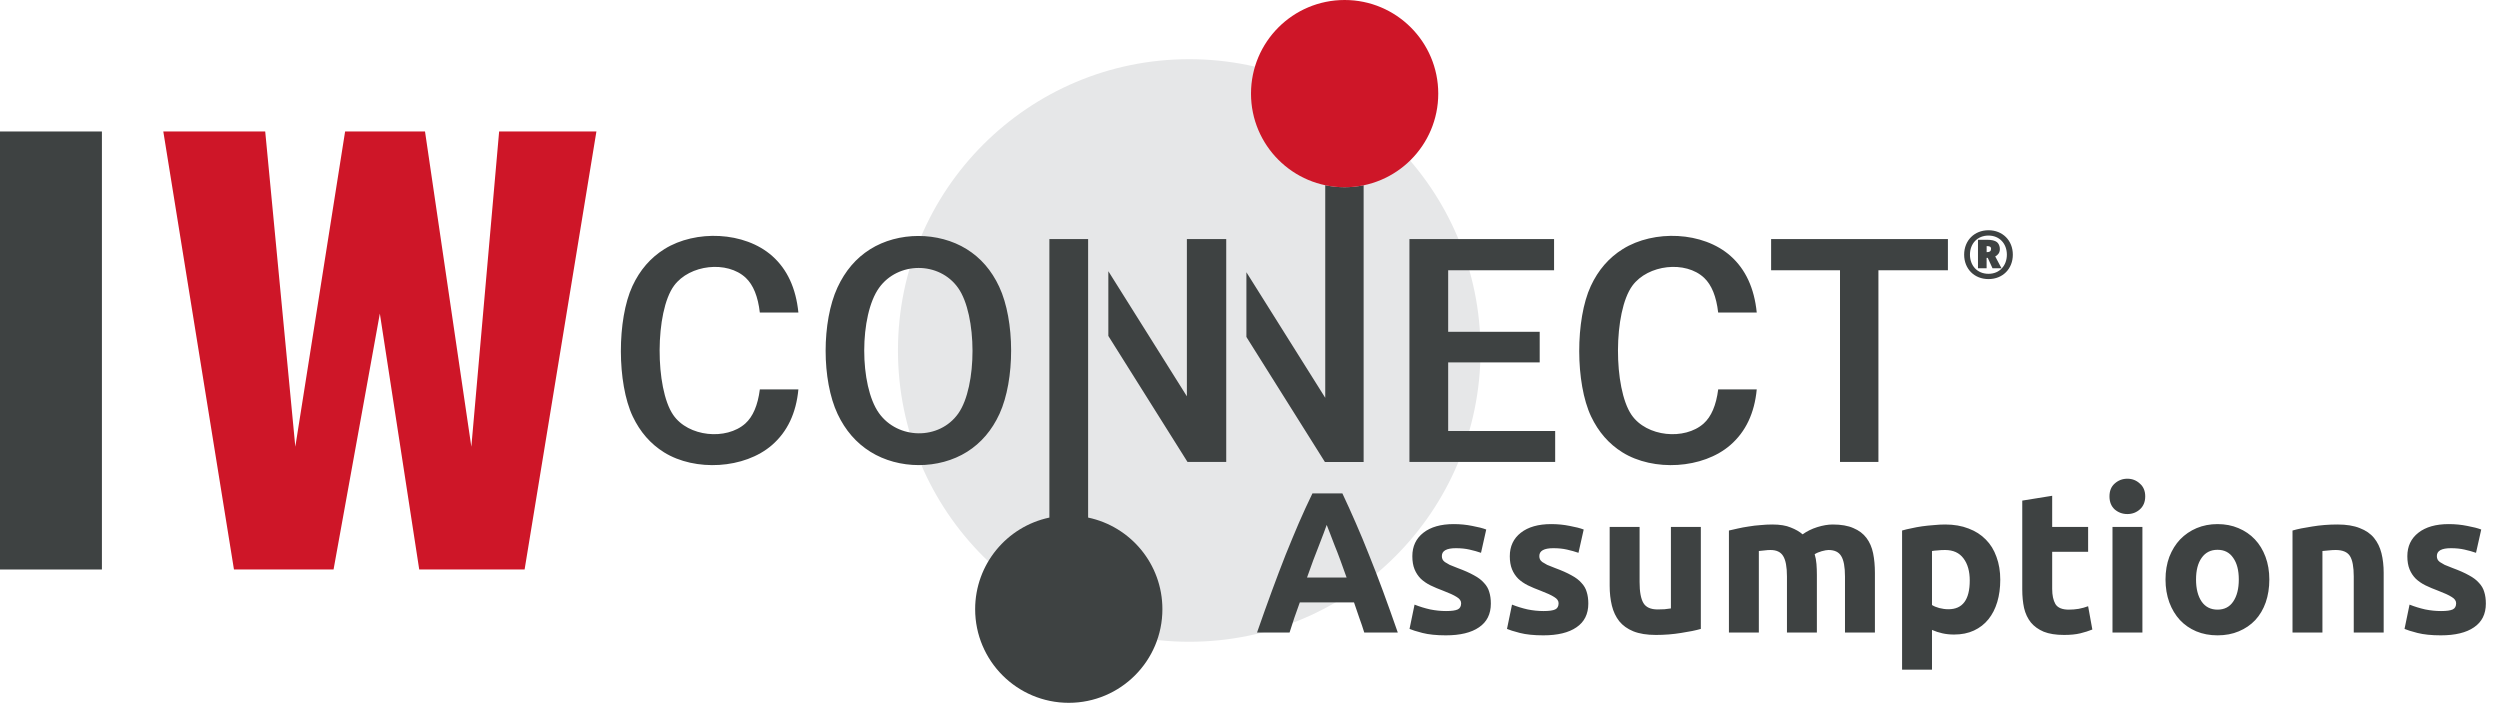 <svg width="249" height="70" viewBox="0 0 249 70" fill="none" xmlns="http://www.w3.org/2000/svg">
<path fill-rule="evenodd" clip-rule="evenodd" d="M118.448 5.895C134.47 5.895 147.46 18.885 147.46 34.907C147.46 50.93 134.47 63.92 118.448 63.92C102.426 63.92 89.436 50.93 89.436 34.907C89.436 18.885 102.426 5.895 118.448 5.895Z" fill="#E6E7E8"/>
<path fill-rule="evenodd" clip-rule="evenodd" d="M194.012 26.919H187.091V46.008H183.264V26.919H176.403V23.81H194.012V26.919ZM118.213 39.473L110.391 27.013V33.461L118.274 46.008H122.132V23.81H118.213V39.473ZM108.381 51.551C112.606 52.44 115.775 56.185 115.775 60.675C115.775 65.824 111.599 70 106.45 70C101.301 70 97.125 65.824 97.125 60.675C97.125 56.188 100.298 52.44 104.519 51.551V23.81H108.377V51.551H108.381ZM79.52 38.78C79.297 41.15 78.422 42.994 76.897 44.323C74.148 46.716 69.223 46.973 66.141 45.054C64.793 44.213 63.756 43.025 63.021 41.48C61.45 38.167 61.45 31.806 62.991 28.49C63.733 26.892 64.797 25.666 66.186 24.802C69.279 22.875 74.152 23.046 76.912 25.495C78.407 26.82 79.274 28.698 79.52 31.129H75.678C75.496 29.535 75.03 28.384 74.284 27.676C72.429 25.927 68.685 26.343 67.133 28.456C65.228 31.057 65.244 38.671 67.042 41.313C68.549 43.528 72.35 43.865 74.231 42.184C74.992 41.502 75.477 40.37 75.681 38.784H79.52V38.78ZM95.425 28.672C93.547 26.021 89.447 26.037 87.558 28.664C85.586 31.409 85.586 38.402 87.543 41.143C89.421 43.782 93.551 43.861 95.441 41.188C97.345 38.504 97.333 31.36 95.425 28.672ZM99.552 41.215C101.1 37.834 101.097 31.931 99.522 28.562C98.761 26.93 97.678 25.681 96.281 24.814C93.464 23.064 89.47 23.061 86.661 24.829C85.264 25.707 84.181 26.976 83.412 28.634C81.845 32.019 81.83 37.86 83.428 41.241C84.196 42.865 85.283 44.119 86.691 44.997C89.515 46.761 93.506 46.773 96.326 44.997C97.723 44.115 98.799 42.854 99.552 41.215ZM131.994 18.446V39.621L124.142 27.116V33.563L131.96 46.012H135.818V18.453C135.204 18.578 134.568 18.646 133.921 18.646C133.262 18.646 132.619 18.578 131.994 18.446ZM153.354 36.096H144.238V42.926H154.895V46.008H140.38V23.81H154.785V26.919H144.238V33.048H153.354V36.096ZM174.972 38.78C174.749 41.15 173.874 42.994 172.349 44.323C169.6 46.716 164.674 46.973 161.593 45.054C160.245 44.213 159.208 43.025 158.473 41.48C156.902 38.167 156.902 31.806 158.443 28.49C159.185 26.892 160.249 25.666 161.638 24.802C164.731 22.875 169.608 23.046 172.364 25.495C173.859 26.82 174.726 28.698 174.972 31.129H171.13C170.948 29.535 170.482 28.384 169.736 27.676C167.885 25.927 164.137 26.343 162.585 28.456C160.68 31.057 160.695 38.671 162.494 41.313C164.001 43.528 167.802 43.865 169.683 42.184C170.444 41.502 170.929 40.37 171.133 38.784H174.972V38.78Z" fill="#3E4242"/>
<path fill-rule="evenodd" clip-rule="evenodd" d="M33.222 56.722L37.833 31.231L41.755 56.722H52.25L59.402 13.096H49.714L46.946 44.493L42.331 13.096H34.373L29.413 44.493L26.415 13.096H16.265L23.303 56.722H33.222Z" fill="#CE1628"/>
<path fill-rule="evenodd" clip-rule="evenodd" d="M133.925 0C139.074 0 143.25 4.176 143.25 9.325C143.25 14.474 139.074 18.65 133.925 18.65C128.776 18.65 124.6 14.474 124.6 9.325C124.6 4.176 128.772 0 133.925 0Z" fill="#CE1628"/>
<path d="M10.15 13.096H0V56.722H10.15V13.096Z" fill="#3E4242"/>
<path fill-rule="evenodd" clip-rule="evenodd" d="M197.007 26.718V23.882H197.908C198.366 23.882 198.691 23.958 198.888 24.11C199.21 24.363 199.286 24.958 199.047 25.272C198.96 25.389 198.85 25.48 198.725 25.541L199.35 26.718H198.453L197.98 25.681H197.866V26.718H197.007ZM197.87 25.113C197.983 25.113 198.101 25.105 198.199 25.041C198.339 24.95 198.354 24.636 198.199 24.564C198.097 24.515 197.98 24.511 197.87 24.511V25.113ZM198.055 27.797C199.483 27.797 200.478 26.76 200.478 25.366C200.478 23.943 199.452 22.932 198.055 22.932C196.658 22.932 195.629 23.939 195.629 25.366C195.629 26.764 196.628 27.797 198.055 27.797ZM198.055 27.271C199.176 27.271 199.884 26.438 199.884 25.366C199.884 24.268 199.149 23.462 198.055 23.462C196.954 23.462 196.208 24.257 196.208 25.366C196.212 26.453 196.927 27.271 198.055 27.271Z" fill="#3E4242"/>
<path d="M135.88 63C135.733 62.52 135.567 62.027 135.38 61.52C135.207 61.013 135.033 60.507 134.86 60H129.46C129.287 60.507 129.107 61.013 128.92 61.52C128.747 62.027 128.587 62.52 128.44 63H125.2C125.72 61.507 126.213 60.127 126.68 58.86C127.147 57.593 127.6 56.4 128.04 55.28C128.493 54.16 128.933 53.1 129.36 52.1C129.8 51.087 130.253 50.1 130.72 49.14H133.7C134.153 50.1 134.6 51.087 135.04 52.1C135.48 53.1 135.92 54.16 136.36 55.28C136.813 56.4 137.273 57.593 137.74 58.86C138.207 60.127 138.7 61.507 139.22 63H135.88ZM132.14 52.28C132.073 52.48 131.973 52.753 131.84 53.1C131.707 53.447 131.553 53.847 131.38 54.3C131.207 54.753 131.013 55.253 130.8 55.8C130.6 56.347 130.393 56.92 130.18 57.52H134.12C133.907 56.92 133.7 56.347 133.5 55.8C133.3 55.253 133.107 54.753 132.92 54.3C132.747 53.847 132.593 53.447 132.46 53.1C132.327 52.753 132.22 52.48 132.14 52.28ZM144.029 60.86C144.576 60.86 144.963 60.807 145.189 60.7C145.416 60.593 145.529 60.387 145.529 60.08C145.529 59.84 145.383 59.633 145.089 59.46C144.796 59.273 144.349 59.067 143.749 58.84C143.283 58.667 142.856 58.487 142.469 58.3C142.096 58.113 141.776 57.893 141.509 57.64C141.243 57.373 141.036 57.06 140.889 56.7C140.743 56.34 140.669 55.907 140.669 55.4C140.669 54.413 141.036 53.633 141.769 53.06C142.503 52.487 143.509 52.2 144.789 52.2C145.429 52.2 146.043 52.26 146.629 52.38C147.216 52.487 147.683 52.607 148.029 52.74L147.509 55.06C147.163 54.94 146.783 54.833 146.369 54.74C145.969 54.647 145.516 54.6 145.009 54.6C144.076 54.6 143.609 54.86 143.609 55.38C143.609 55.5 143.629 55.607 143.669 55.7C143.709 55.793 143.789 55.887 143.909 55.98C144.029 56.06 144.189 56.153 144.389 56.26C144.603 56.353 144.869 56.46 145.189 56.58C145.843 56.82 146.383 57.06 146.809 57.3C147.236 57.527 147.569 57.78 147.809 58.06C148.063 58.327 148.236 58.627 148.329 58.96C148.436 59.293 148.489 59.68 148.489 60.12C148.489 61.16 148.096 61.947 147.309 62.48C146.536 63.013 145.436 63.28 144.009 63.28C143.076 63.28 142.296 63.2 141.669 63.04C141.056 62.88 140.629 62.747 140.389 62.64L140.889 60.22C141.396 60.42 141.916 60.58 142.449 60.7C142.983 60.807 143.509 60.86 144.029 60.86ZM153.736 60.86C154.283 60.86 154.67 60.807 154.896 60.7C155.123 60.593 155.236 60.387 155.236 60.08C155.236 59.84 155.09 59.633 154.796 59.46C154.503 59.273 154.056 59.067 153.456 58.84C152.99 58.667 152.563 58.487 152.176 58.3C151.803 58.113 151.483 57.893 151.216 57.64C150.95 57.373 150.743 57.06 150.596 56.7C150.45 56.34 150.376 55.907 150.376 55.4C150.376 54.413 150.743 53.633 151.476 53.06C152.21 52.487 153.216 52.2 154.496 52.2C155.136 52.2 155.75 52.26 156.336 52.38C156.923 52.487 157.39 52.607 157.736 52.74L157.216 55.06C156.87 54.94 156.49 54.833 156.076 54.74C155.676 54.647 155.223 54.6 154.716 54.6C153.783 54.6 153.316 54.86 153.316 55.38C153.316 55.5 153.336 55.607 153.376 55.7C153.416 55.793 153.496 55.887 153.616 55.98C153.736 56.06 153.896 56.153 154.096 56.26C154.31 56.353 154.576 56.46 154.896 56.58C155.55 56.82 156.09 57.06 156.516 57.3C156.943 57.527 157.276 57.78 157.516 58.06C157.77 58.327 157.943 58.627 158.036 58.96C158.143 59.293 158.196 59.68 158.196 60.12C158.196 61.16 157.803 61.947 157.016 62.48C156.243 63.013 155.143 63.28 153.716 63.28C152.783 63.28 152.003 63.2 151.376 63.04C150.763 62.88 150.336 62.747 150.096 62.64L150.596 60.22C151.103 60.42 151.623 60.58 152.156 60.7C152.69 60.807 153.216 60.86 153.736 60.86ZM169.403 62.64C168.897 62.787 168.243 62.92 167.443 63.04C166.643 63.173 165.803 63.24 164.923 63.24C164.03 63.24 163.283 63.12 162.683 62.88C162.097 62.64 161.63 62.307 161.283 61.88C160.937 61.44 160.69 60.92 160.543 60.32C160.397 59.72 160.323 59.06 160.323 58.34V52.48H163.303V57.98C163.303 58.94 163.43 59.633 163.683 60.06C163.937 60.487 164.41 60.7 165.103 60.7C165.317 60.7 165.543 60.693 165.783 60.68C166.023 60.653 166.237 60.627 166.423 60.6V52.48H169.403V62.64ZM177.981 57.42C177.981 56.46 177.854 55.78 177.601 55.38C177.361 54.98 176.941 54.78 176.341 54.78C176.154 54.78 175.961 54.793 175.761 54.82C175.561 54.833 175.367 54.853 175.181 54.88V63H172.201V52.84C172.454 52.773 172.747 52.707 173.081 52.64C173.427 52.56 173.787 52.493 174.161 52.44C174.547 52.373 174.941 52.327 175.341 52.3C175.741 52.26 176.134 52.24 176.521 52.24C177.281 52.24 177.894 52.34 178.361 52.54C178.841 52.727 179.234 52.953 179.541 53.22C179.967 52.913 180.454 52.673 181.001 52.5C181.561 52.327 182.074 52.24 182.541 52.24C183.381 52.24 184.067 52.36 184.601 52.6C185.147 52.827 185.581 53.153 185.901 53.58C186.221 54.007 186.441 54.513 186.561 55.1C186.681 55.687 186.741 56.34 186.741 57.06V63H183.761V57.42C183.761 56.46 183.634 55.78 183.381 55.38C183.141 54.98 182.721 54.78 182.121 54.78C181.961 54.78 181.734 54.82 181.441 54.9C181.161 54.98 180.927 55.08 180.741 55.2C180.834 55.507 180.894 55.833 180.921 56.18C180.947 56.513 180.961 56.873 180.961 57.26V63H177.981V57.42ZM196.187 57.82C196.187 56.9 195.98 56.167 195.567 55.62C195.154 55.06 194.54 54.78 193.727 54.78C193.46 54.78 193.214 54.793 192.987 54.82C192.76 54.833 192.574 54.853 192.427 54.88V60.26C192.614 60.38 192.854 60.48 193.147 60.56C193.454 60.64 193.76 60.68 194.067 60.68C195.48 60.68 196.187 59.727 196.187 57.82ZM199.227 57.74C199.227 58.553 199.127 59.293 198.927 59.96C198.727 60.627 198.434 61.2 198.047 61.68C197.66 62.16 197.18 62.533 196.607 62.8C196.034 63.067 195.374 63.2 194.627 63.2C194.214 63.2 193.827 63.16 193.467 63.08C193.107 63 192.76 62.887 192.427 62.74V66.7H189.447V52.84C189.714 52.76 190.02 52.687 190.367 52.62C190.714 52.54 191.074 52.473 191.447 52.42C191.834 52.367 192.22 52.327 192.607 52.3C193.007 52.26 193.387 52.24 193.747 52.24C194.614 52.24 195.387 52.373 196.067 52.64C196.747 52.893 197.32 53.26 197.787 53.74C198.254 54.207 198.607 54.78 198.847 55.46C199.1 56.14 199.227 56.9 199.227 57.74ZM201.417 49.86L204.397 49.38V52.48H207.977V54.96H204.397V58.66C204.397 59.287 204.504 59.787 204.717 60.16C204.944 60.533 205.391 60.72 206.057 60.72C206.377 60.72 206.704 60.693 207.037 60.64C207.384 60.573 207.697 60.487 207.977 60.38L208.397 62.7C208.037 62.847 207.637 62.973 207.197 63.08C206.757 63.187 206.217 63.24 205.577 63.24C204.764 63.24 204.091 63.133 203.557 62.92C203.024 62.693 202.597 62.387 202.277 62C201.957 61.6 201.731 61.12 201.597 60.56C201.477 60 201.417 59.38 201.417 58.7V49.86ZM213.384 63H210.404V52.48H213.384V63ZM213.664 49.44C213.664 49.987 213.484 50.42 213.124 50.74C212.777 51.047 212.364 51.2 211.884 51.2C211.404 51.2 210.984 51.047 210.624 50.74C210.277 50.42 210.104 49.987 210.104 49.44C210.104 48.893 210.277 48.467 210.624 48.16C210.984 47.84 211.404 47.68 211.884 47.68C212.364 47.68 212.777 47.84 213.124 48.16C213.484 48.467 213.664 48.893 213.664 49.44ZM226.025 57.72C226.025 58.547 225.905 59.307 225.665 60C225.425 60.68 225.078 61.267 224.625 61.76C224.172 62.24 223.625 62.613 222.985 62.88C222.358 63.147 221.652 63.28 220.865 63.28C220.092 63.28 219.385 63.147 218.745 62.88C218.118 62.613 217.578 62.24 217.125 61.76C216.672 61.267 216.318 60.68 216.065 60C215.812 59.307 215.685 58.547 215.685 57.72C215.685 56.893 215.812 56.14 216.065 55.46C216.332 54.78 216.692 54.2 217.145 53.72C217.612 53.24 218.158 52.867 218.785 52.6C219.425 52.333 220.118 52.2 220.865 52.2C221.625 52.2 222.318 52.333 222.945 52.6C223.585 52.867 224.132 53.24 224.585 53.72C225.038 54.2 225.392 54.78 225.645 55.46C225.898 56.14 226.025 56.893 226.025 57.72ZM222.985 57.72C222.985 56.8 222.798 56.08 222.425 55.56C222.065 55.027 221.545 54.76 220.865 54.76C220.185 54.76 219.658 55.027 219.285 55.56C218.912 56.08 218.725 56.8 218.725 57.72C218.725 58.64 218.912 59.373 219.285 59.92C219.658 60.453 220.185 60.72 220.865 60.72C221.545 60.72 222.065 60.453 222.425 59.92C222.798 59.373 222.985 58.64 222.985 57.72ZM228.334 52.84C228.84 52.693 229.494 52.56 230.294 52.44C231.094 52.307 231.934 52.24 232.814 52.24C233.707 52.24 234.447 52.36 235.034 52.6C235.634 52.827 236.107 53.153 236.454 53.58C236.8 54.007 237.047 54.513 237.194 55.1C237.34 55.687 237.414 56.34 237.414 57.06V63H234.434V57.42C234.434 56.46 234.307 55.78 234.054 55.38C233.8 54.98 233.327 54.78 232.634 54.78C232.42 54.78 232.194 54.793 231.954 54.82C231.714 54.833 231.5 54.853 231.314 54.88V63H228.334V52.84ZM243.131 60.86C243.678 60.86 244.064 60.807 244.291 60.7C244.518 60.593 244.631 60.387 244.631 60.08C244.631 59.84 244.484 59.633 244.191 59.46C243.898 59.273 243.451 59.067 242.851 58.84C242.384 58.667 241.958 58.487 241.571 58.3C241.198 58.113 240.878 57.893 240.611 57.64C240.344 57.373 240.138 57.06 239.991 56.7C239.844 56.34 239.771 55.907 239.771 55.4C239.771 54.413 240.138 53.633 240.871 53.06C241.604 52.487 242.611 52.2 243.891 52.2C244.531 52.2 245.144 52.26 245.731 52.38C246.318 52.487 246.784 52.607 247.131 52.74L246.611 55.06C246.264 54.94 245.884 54.833 245.471 54.74C245.071 54.647 244.618 54.6 244.111 54.6C243.178 54.6 242.711 54.86 242.711 55.38C242.711 55.5 242.731 55.607 242.771 55.7C242.811 55.793 242.891 55.887 243.011 55.98C243.131 56.06 243.291 56.153 243.491 56.26C243.704 56.353 243.971 56.46 244.291 56.58C244.944 56.82 245.484 57.06 245.911 57.3C246.338 57.527 246.671 57.78 246.911 58.06C247.164 58.327 247.338 58.627 247.431 58.96C247.538 59.293 247.591 59.68 247.591 60.12C247.591 61.16 247.198 61.947 246.411 62.48C245.638 63.013 244.538 63.28 243.111 63.28C242.178 63.28 241.398 63.2 240.771 63.04C240.158 62.88 239.731 62.747 239.491 62.64L239.991 60.22C240.498 60.42 241.018 60.58 241.551 60.7C242.084 60.807 242.611 60.86 243.131 60.86Z" fill="#3E4242"/>
</svg>
